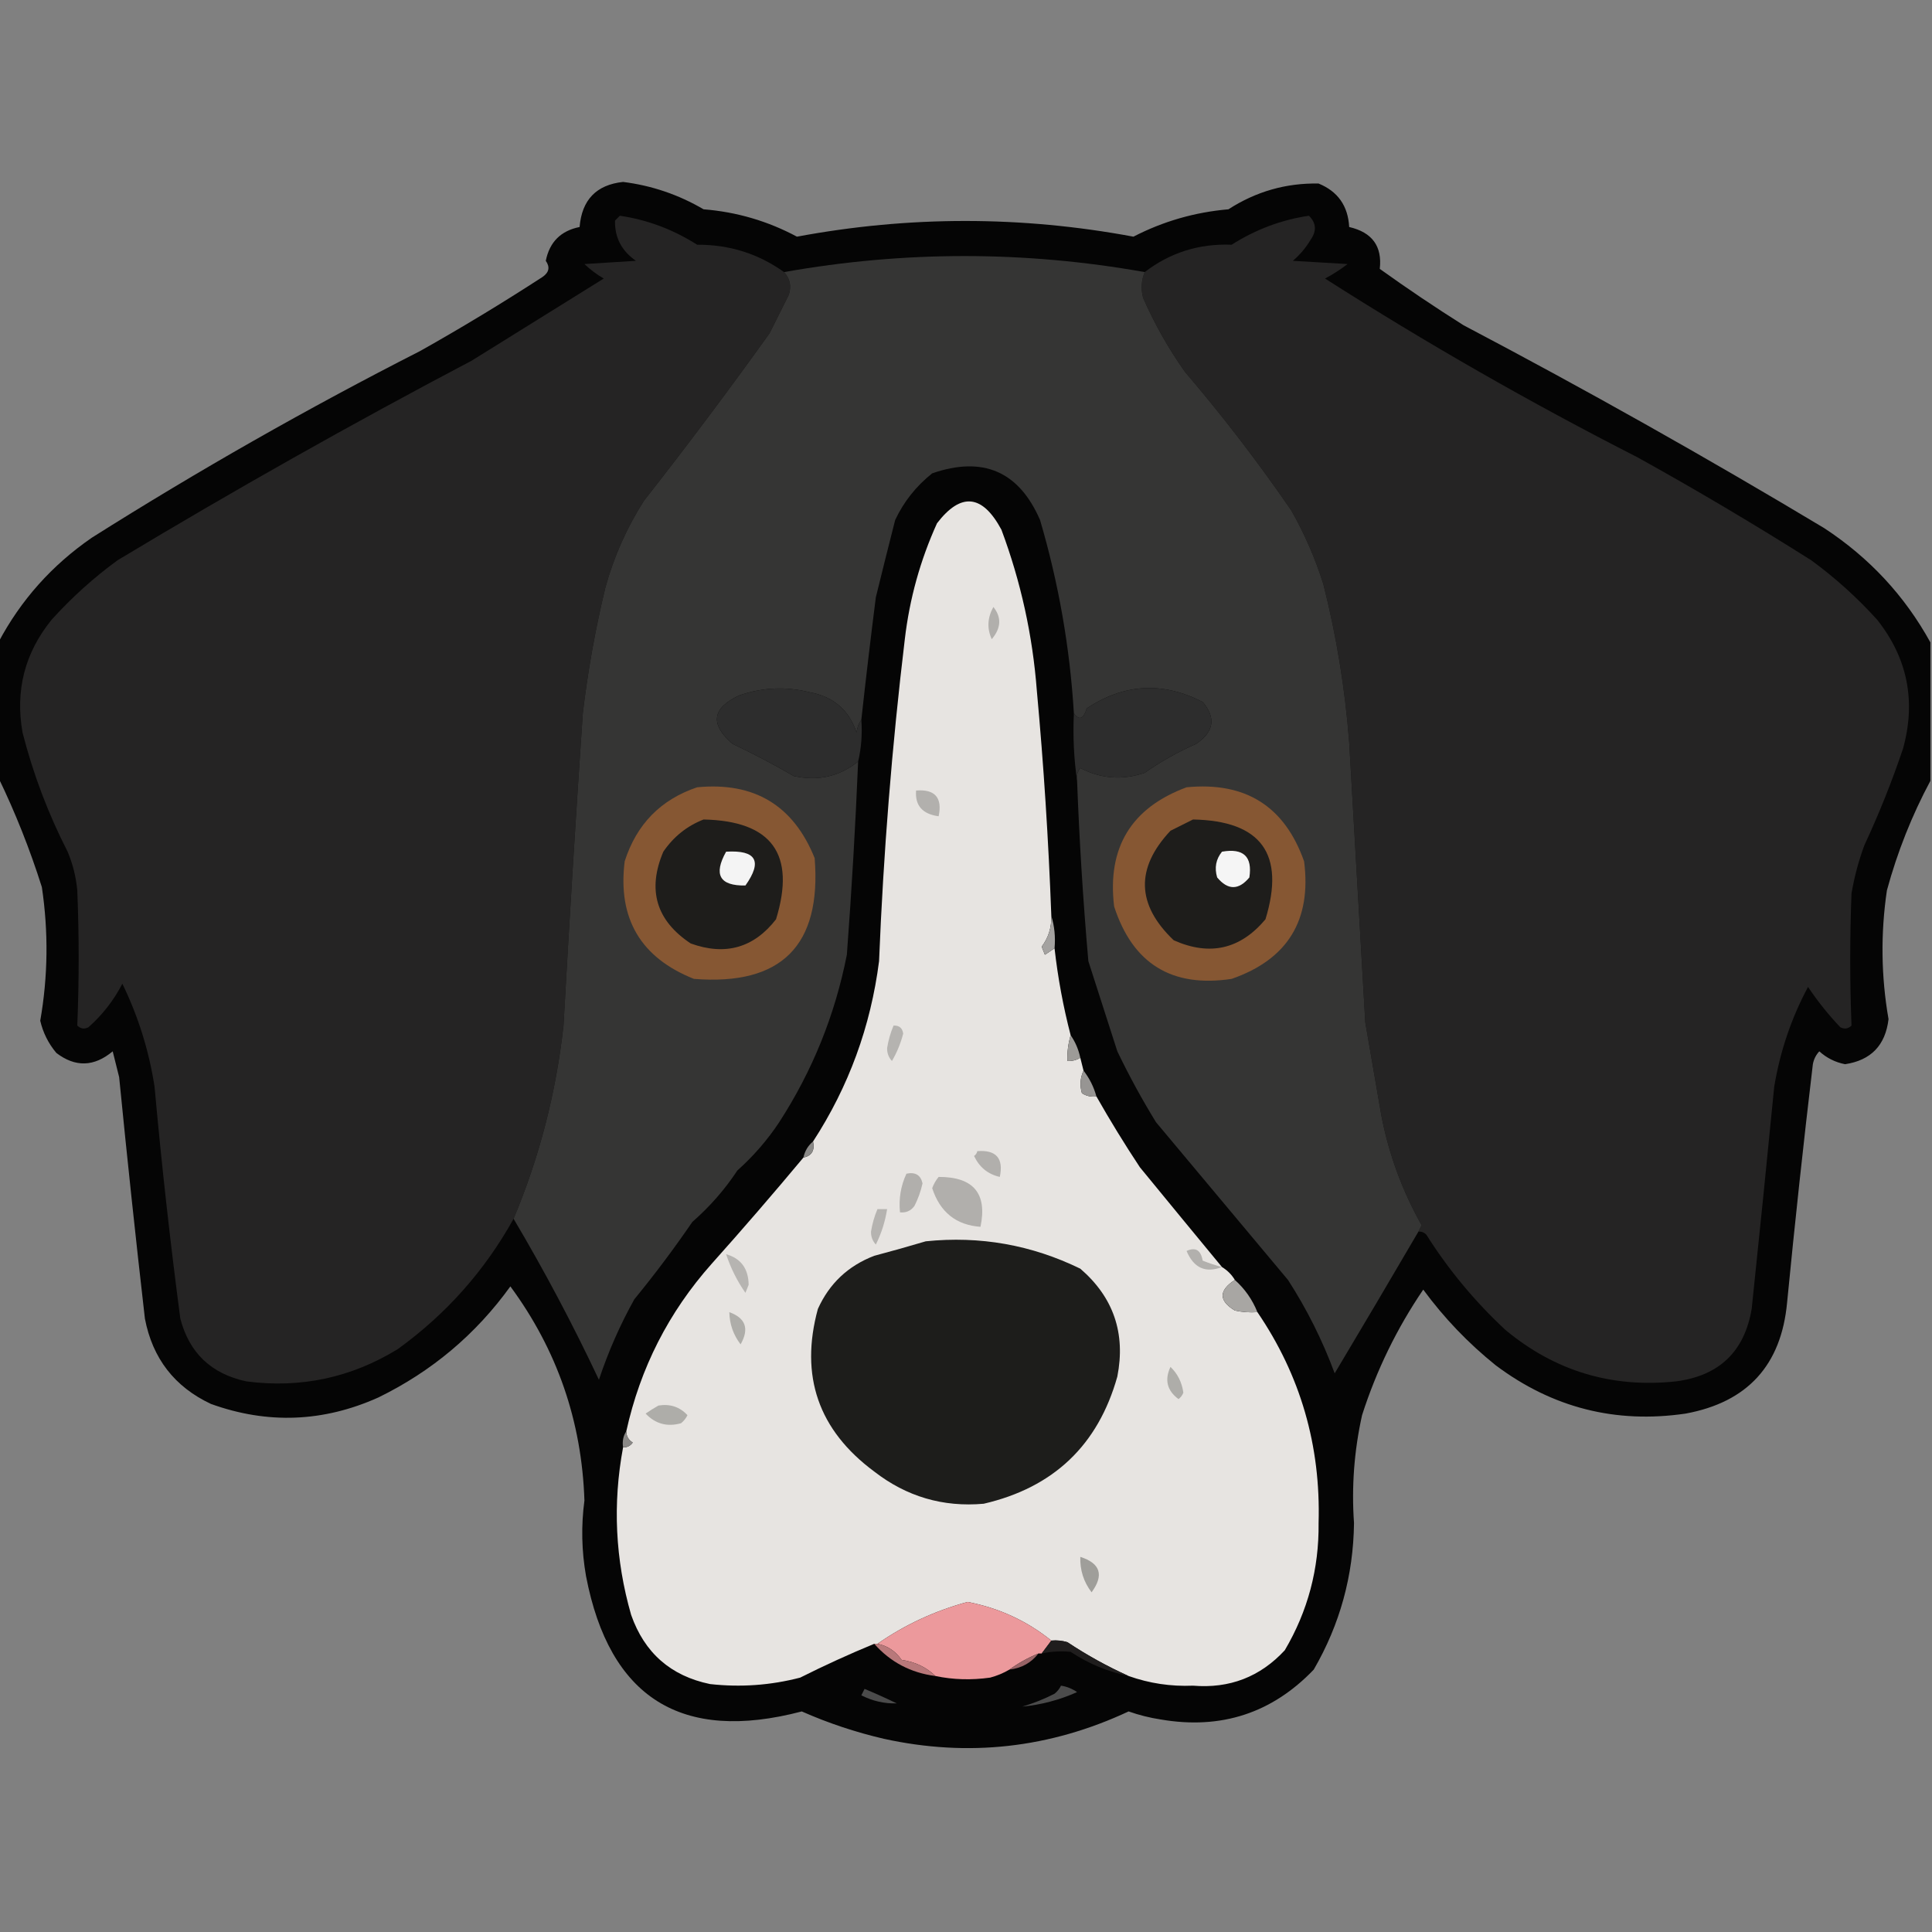 <?xml version="1.0" encoding="UTF-8"?>
<!DOCTYPE svg PUBLIC "-//W3C//DTD SVG 1.1//EN" "http://www.w3.org/Graphics/SVG/1.1/DTD/svg11.dtd">
<svg xmlns="http://www.w3.org/2000/svg" version="1.1" width="600px" height="600px" style="shape-rendering:geometricPrecision; text-rendering:geometricPrecision; image-rendering:optimizeQuality; fill-rule:evenodd; clip-rule:evenodd" xmlns:xlink="http://www.w3.org/1999/xlink">
<rect width="100%" height="100%" fill="#808080" stroke="none"/>
<g><path style="opacity:0.964" fill="#010101" d="M 599.5,199.5 C 599.5,213.833 599.5,228.167 599.5,242.5C 593.747,253.244 589.247,264.578 586,276.5C 584.018,289.862 584.185,303.196 586.5,316.5C 585.534,324.632 581.034,329.299 573,330.5C 569.968,329.908 567.302,328.574 565,326.5C 563.956,327.623 563.29,328.956 563,330.5C 560.07,355.135 557.403,379.802 555,404.5C 553.205,423.962 542.705,435.462 523.5,439C 501.758,442.198 482.092,437.198 464.5,424C 455.962,417.129 448.462,409.296 442,400.5C 433.809,412.549 427.476,425.549 423,439.5C 420.541,450.583 419.707,461.75 420.5,473C 420.298,489.314 416.131,504.481 408,518.5C 395.041,532.04 379.208,537.207 360.5,534C 357.081,533.479 353.748,532.645 350.5,531.5C 326.067,542.921 300.734,545.754 274.5,540C 265.71,537.959 257.21,535.126 249,531.5C 211.616,541.315 189.283,527.315 182,489.5C 180.62,481.669 180.453,473.836 181.5,466C 180.681,441.372 173.014,419.206 158.5,399.5C 147.766,414.393 134.1,425.893 117.5,434C 100.395,441.675 83.061,442.341 65.5,436C 54.205,430.695 47.371,421.862 45,409.5C 42.136,384.523 39.469,359.523 37,334.5C 36.333,331.833 35.667,329.167 35,326.5C 29.224,331.332 23.391,331.498 17.5,327C 15.03,324.059 13.363,320.726 12.5,317C 14.906,303.246 15.073,289.412 13,275.5C 9.283,263.751 4.783,252.418 -0.5,241.5C -0.5,227.5 -0.5,213.5 -0.5,199.5C 6.448,186.378 16.114,175.544 28.5,167C 61.525,146.148 95.525,126.815 130.5,109C 143.43,101.731 156.096,94.064 168.5,86C 170.527,84.604 170.86,82.938 169.5,81C 170.667,75.167 174.167,71.667 180,70.5C 180.7,62.061 185.2,57.394 193.5,56.5C 202.407,57.619 210.74,60.452 218.5,65C 228.777,65.819 238.444,68.652 247.5,73.5C 282.339,66.999 317.173,66.999 352,73.5C 361.215,68.736 371.048,65.903 381.5,65C 390.079,59.471 399.413,56.804 409.5,57C 415.481,59.444 418.648,63.944 419,70.5C 426.132,72.14 429.299,76.473 428.5,83.5C 436.957,89.568 445.624,95.401 454.5,101C 492.481,120.987 529.814,141.987 566.5,164C 580.53,173.19 591.53,185.024 599.5,199.5 Z"/></g>
<g><path style="opacity:1" fill="#252424" d="M 243.5,84.5 C 245.333,86.496 245.833,88.829 245,91.5C 243,95.5 241,99.5 239,103.5C 226.385,121.116 213.385,138.45 200,155.5C 194.649,163.882 190.649,172.882 188,182.5C 184.895,195.36 182.561,208.36 181,221.5C 178.798,253.821 176.798,286.154 175,318.5C 172.703,339.319 167.537,359.319 159.5,378.5C 150.535,394.636 138.535,408.136 123.5,419C 109.008,427.873 93.341,431.207 76.5,429C 65.605,426.657 58.772,420.157 56,409.5C 52.84,385.556 50.174,361.556 48,337.5C 46.277,326.33 42.943,315.663 38,305.5C 35.346,310.633 31.846,315.133 27.5,319C 26.216,319.684 25.049,319.517 24,318.5C 24.575,304.532 24.575,290.532 24,276.5C 23.616,272.347 22.616,268.347 21,264.5C 14.952,252.689 10.285,240.356 7,227.5C 4.69,214.437 7.69,202.77 16,192.5C 22.236,185.593 29.07,179.427 36.5,174C 72.519,152.32 109.185,131.654 146.5,112C 160.167,103.5 173.833,95 187.5,86.5C 185.321,85.243 183.321,83.743 181.5,82C 186.833,81.667 192.167,81.333 197.5,81C 193.041,77.913 190.875,73.747 191,68.5C 191.5,68 192,67.5 192.5,67C 201.037,68.256 209.037,71.256 216.5,76C 226.509,75.949 235.509,78.782 243.5,84.5 Z"/></g>
<g><path style="opacity:1" fill="#252424" d="M 440.5,382.5 C 440.804,381.85 441.137,381.183 441.5,380.5C 435.508,369.883 431.341,358.55 429,346.5C 427.332,336.827 425.665,327.16 424,317.5C 422.333,288.5 420.667,259.5 419,230.5C 417.728,213.928 415.061,197.595 411,181.5C 408.492,173.483 405.159,165.816 401,158.5C 390.766,143.597 379.766,129.263 368,115.5C 362.893,108.288 358.56,100.621 355,92.5C 354.278,89.74 354.445,87.073 355.5,84.5C 363.393,78.438 372.393,75.605 382.5,76C 389.963,71.256 397.963,68.256 406.5,67C 408.787,69.243 408.953,71.743 407,74.5C 405.542,76.96 403.709,79.127 401.5,81C 407.167,81.333 412.833,81.667 418.5,82C 416.295,83.706 413.962,85.206 411.5,86.5C 442.856,106.517 475.189,125.017 508.5,142C 526.83,152.163 544.83,162.83 562.5,174C 569.956,179.455 576.79,185.622 583,192.5C 592.415,204.418 595.082,217.751 591,232.5C 587.554,242.725 583.554,252.725 579,262.5C 577.198,267.375 575.865,272.375 575,277.5C 574.472,291.189 574.472,304.856 575,318.5C 573.951,319.517 572.784,319.684 571.5,319C 567.806,315.107 564.473,310.94 561.5,306.5C 556.33,316.14 552.83,326.474 551,337.5C 548.749,360.507 546.416,383.507 544,406.5C 541.748,419.751 533.915,427.251 520.5,429C 500.55,431.127 482.883,425.794 467.5,413C 458.022,404.182 449.855,394.348 443,383.5C 442.329,382.748 441.496,382.414 440.5,382.5 Z"/></g>
<g><path style="opacity:1" fill="#353534" d="M 355.5,84.5 C 354.445,87.073 354.278,89.74 355,92.5C 358.56,100.621 362.893,108.288 368,115.5C 379.766,129.263 390.766,143.597 401,158.5C 405.159,165.816 408.492,173.483 411,181.5C 415.061,197.595 417.728,213.928 419,230.5C 420.667,259.5 422.333,288.5 424,317.5C 425.665,327.16 427.332,336.827 429,346.5C 431.341,358.55 435.508,369.883 441.5,380.5C 441.137,381.183 440.804,381.85 440.5,382.5C 431.616,397.69 422.949,412.357 414.5,426.5C 410.705,416.258 405.871,406.591 400,397.5C 386.333,381.167 372.667,364.833 359,348.5C 354.626,341.384 350.626,334.051 347,326.5C 343.958,317.107 340.958,307.774 338,298.5C 336.367,279.823 335.201,261.157 334.5,242.5C 334.238,241.022 334.571,239.689 335.5,238.5C 341.882,241.865 348.548,242.365 355.5,240C 360.51,236.493 365.843,233.493 371.5,231C 377.029,227.257 377.695,222.924 373.5,218C 361.085,211.627 349.085,212.294 337.5,220C 336.487,223.339 335.153,223.839 333.5,221.5C 332.273,201.138 328.773,181.138 323,161.5C 316.44,146.385 305.274,141.551 289.5,147C 284.497,150.993 280.663,155.826 278,161.5C 275.942,169.574 273.942,177.574 272,185.5C 270.39,198.161 268.89,210.828 267.5,223.5C 266.71,224.609 266.21,225.942 266,227.5C 263.681,220.521 258.848,216.354 251.5,215C 244.095,213.12 236.761,213.453 229.5,216C 221.098,219.947 220.431,224.947 227.5,231C 233.991,234.078 240.325,237.412 246.5,241C 253.999,242.668 260.666,241.168 266.5,236.5C 265.666,256.513 264.499,276.513 263,296.5C 259.318,315.22 252.318,332.554 242,348.5C 238.359,354.008 234.025,359.008 229,363.5C 225.105,369.402 220.439,374.736 215,379.5C 209.357,387.743 203.357,395.743 197,403.5C 192.569,411.444 188.903,419.777 186,428.5C 177.948,411.394 169.114,394.728 159.5,378.5C 167.537,359.319 172.703,339.319 175,318.5C 176.798,286.154 178.798,253.821 181,221.5C 182.561,208.36 184.895,195.36 188,182.5C 190.649,172.882 194.649,163.882 200,155.5C 213.385,138.45 226.385,121.116 239,103.5C 241,99.5 243,95.5 245,91.5C 245.833,88.829 245.333,86.496 243.5,84.5C 280.838,77.862 318.171,77.862 355.5,84.5 Z"/></g>
<g><path style="opacity:1" fill="#e7e4e1" d="M 326.5,284.5 C 326.573,288.112 325.573,291.278 323.5,294C 323.833,294.833 324.167,295.667 324.5,296.5C 325.518,295.807 326.518,295.141 327.5,294.5C 328.525,303.623 330.191,312.623 332.5,321.5C 331.735,324.096 331.401,326.763 331.5,329.5C 332.959,329.567 334.292,329.234 335.5,328.5C 335.833,329.833 336.167,331.167 336.5,332.5C 335.463,334.738 335.297,337.071 336,339.5C 337.356,340.38 338.856,340.714 340.5,340.5C 344.738,347.973 349.238,355.306 354,362.5C 362.516,372.895 371.016,383.228 379.5,393.5C 381.167,394.5 382.5,395.833 383.5,397.5C 378.445,400.781 378.445,403.947 383.5,407C 385.81,407.497 388.143,407.663 390.5,407.5C 403.867,427.111 410.201,448.944 409.5,473C 409.659,487.199 406.159,500.366 399,512.5C 391.341,520.778 381.841,524.444 370.5,523.5C 363.616,523.789 356.95,522.789 350.5,520.5C 343.939,517.55 337.606,514.05 331.5,510C 329.866,509.506 328.199,509.34 326.5,509.5C 318.93,503.385 310.263,499.385 300.5,497.5C 290.34,500.249 281.006,504.583 272.5,510.5C 272.167,510.5 271.833,510.5 271.5,510.5C 263.744,513.701 256.077,517.201 248.5,521C 239.307,523.393 229.974,524.06 220.5,523C 208.305,520.474 200.138,513.307 196,501.5C 191.068,484.326 190.234,466.992 193.5,449.5C 194.756,449.539 195.756,449.039 196.5,448C 195.177,447.184 194.511,446.017 194.5,444.5C 198.838,424.822 207.672,407.489 221,392.5C 230.739,381.603 240.239,370.603 249.5,359.5C 252.084,358.952 253.084,357.285 252.5,354.5C 263.568,337.469 270.402,318.802 273,298.5C 274.343,265.055 277.009,231.722 281,198.5C 282.468,185.96 285.801,173.96 291,162.5C 298.423,152.836 305.089,153.503 311,164.5C 317.023,180.632 320.69,197.299 322,214.5C 324.126,237.6 325.626,260.933 326.5,284.5 Z"/></g>
<g><path style="opacity:1" fill="#b1afac" d="M 308.5,188.5 C 311.086,191.709 310.919,195.042 308,198.5C 306.471,195.198 306.638,191.865 308.5,188.5 Z"/></g>
<g><path style="opacity:1" fill="#2d2d2d" d="M 267.5,223.5 C 267.818,228.032 267.485,232.366 266.5,236.5C 260.666,241.168 253.999,242.668 246.5,241C 240.325,237.412 233.991,234.078 227.5,231C 220.431,224.947 221.098,219.947 229.5,216C 236.761,213.453 244.095,213.12 251.5,215C 258.848,216.354 263.681,220.521 266,227.5C 266.21,225.942 266.71,224.609 267.5,223.5 Z"/></g>
<g><path style="opacity:1" fill="#2d2d2d" d="M 334.5,242.5 C 333.509,235.687 333.175,228.687 333.5,221.5C 335.153,223.839 336.487,223.339 337.5,220C 349.085,212.294 361.085,211.627 373.5,218C 377.695,222.924 377.029,227.257 371.5,231C 365.843,233.493 360.51,236.493 355.5,240C 348.548,242.365 341.882,241.865 335.5,238.5C 334.571,239.689 334.238,241.022 334.5,242.5 Z"/></g>
<g><path style="opacity:1" fill="#865733" d="M 216.5,244.5 C 234.236,242.778 246.402,250.111 253,266.5C 255.167,293.667 242.667,306.167 215.5,304C 198.956,297.419 191.79,285.253 194,267.5C 197.684,255.984 205.184,248.317 216.5,244.5 Z"/></g>
<g><path style="opacity:1" fill="#865733" d="M 368.5,244.5 C 386.784,242.714 398.951,250.38 405,267.5C 407.359,285.797 399.859,297.963 382.5,304C 363.935,306.804 351.769,299.304 346,281.5C 343.808,263.209 351.308,250.875 368.5,244.5 Z"/></g>
<g><path style="opacity:1" fill="#b2b0ad" d="M 284.5,245.5 C 290.382,245.049 292.716,247.716 291.5,253.5C 286.46,252.816 284.126,250.149 284.5,245.5 Z"/></g>
<g><path style="opacity:1" fill="#1e1d1b" d="M 218.5,254.5 C 239.718,254.946 247.218,265.279 241,285.5C 234.086,294.384 225.253,296.884 214.5,293C 203.796,285.886 200.963,276.386 206,264.5C 209.191,259.837 213.358,256.503 218.5,254.5 Z"/></g>
<g><path style="opacity:1" fill="#1e1d1b" d="M 370.5,254.5 C 391.701,254.903 399.201,265.237 393,285.5C 385.186,294.825 375.686,296.992 364.5,292C 352.928,280.962 352.594,269.629 363.5,258C 365.925,256.787 368.259,255.621 370.5,254.5 Z"/></g>
<g><path style="opacity:1" fill="#f4f4f4" d="M 225.5,264.5 C 234.865,263.936 236.865,267.436 231.5,275C 223.505,275.145 221.505,271.645 225.5,264.5 Z"/></g>
<g><path style="opacity:1" fill="#f5f5f5" d="M 379.5,264.5 C 386.163,263.333 388.997,265.999 388,272.5C 384.667,276.5 381.333,276.5 378,272.5C 377.109,269.502 377.609,266.836 379.5,264.5 Z"/></g>
<g><path style="opacity:1" fill="#a4a2a0" d="M 326.5,284.5 C 327.479,287.625 327.813,290.958 327.5,294.5C 326.518,295.141 325.518,295.807 324.5,296.5C 324.167,295.667 323.833,294.833 323.5,294C 325.573,291.278 326.573,288.112 326.5,284.5 Z"/></g>
<g><path style="opacity:1" fill="#b5b3b0" d="M 277.5,318.5 C 279.252,318.418 280.252,319.251 280.5,321C 279.715,324.029 278.549,326.862 277,329.5C 275.977,328.4 275.477,327.067 275.5,325.5C 275.886,323.068 276.553,320.734 277.5,318.5 Z"/></g>
<g><path style="opacity:1" fill="#9d9b98" d="M 332.5,321.5 C 333.945,323.571 334.945,325.904 335.5,328.5C 334.292,329.234 332.959,329.567 331.5,329.5C 331.401,326.763 331.735,324.096 332.5,321.5 Z"/></g>
<g><path style="opacity:1" fill="#979593" d="M 336.5,332.5 C 338.341,334.849 339.674,337.515 340.5,340.5C 338.856,340.714 337.356,340.38 336,339.5C 335.297,337.071 335.463,334.738 336.5,332.5 Z"/></g>
<g><path style="opacity:1" fill="#8a8987" d="M 252.5,354.5 C 253.084,357.285 252.084,358.952 249.5,359.5C 249.953,357.435 250.953,355.768 252.5,354.5 Z"/></g>
<g><path style="opacity:1" fill="#b1afac" d="M 303.5,357.5 C 309.382,357.049 311.716,359.716 310.5,365.5C 306.841,364.685 304.174,362.519 302.5,359C 303.056,358.617 303.389,358.117 303.5,357.5 Z"/></g>
<g><path style="opacity:1" fill="#b1afac" d="M 281.5,364.5 C 284.261,363.915 285.927,364.915 286.5,367.5C 285.964,369.942 285.131,372.275 284,374.5C 282.89,376.037 281.39,376.703 279.5,376.5C 279.079,372.258 279.746,368.258 281.5,364.5 Z"/></g>
<g><path style="opacity:1" fill="#b1afac" d="M 291.5,365.5 C 302.327,365.479 306.66,370.645 304.5,381C 296.934,380.454 291.934,376.454 289.5,369C 289.978,367.697 290.645,366.531 291.5,365.5 Z"/></g>
<g><path style="opacity:1" fill="#b5b3b0" d="M 272.5,375.5 C 273.5,375.5 274.5,375.5 275.5,375.5C 274.898,379.364 273.732,383.031 272,386.5C 270.977,385.4 270.477,384.067 270.5,382.5C 270.886,380.068 271.553,377.734 272.5,375.5 Z"/></g>
<g><path style="opacity:1" fill="#1d1d1b" d="M 287.5,385.5 C 304.356,383.772 320.356,386.605 335.5,394C 345.795,402.872 349.628,414.039 347,427.5C 341.029,448.802 327.196,461.969 305.5,467C 292.86,468.12 281.527,464.787 271.5,457C 254.16,444.154 248.327,427.321 254,406.5C 257.561,398.606 263.395,393.106 271.5,390C 276.975,388.548 282.308,387.048 287.5,385.5 Z"/></g>
<g><path style="opacity:1" fill="#b2b0ad" d="M 379.5,393.5 C 374.384,395.448 370.717,393.781 368.5,388.5C 371.263,387.216 372.93,388.216 373.5,391.5C 375.495,392.295 377.495,392.961 379.5,393.5 Z"/></g>
<g><path style="opacity:1" fill="#b6b4b1" d="M 225.5,389.5 C 230.097,390.815 232.43,393.981 232.5,399C 232.167,399.833 231.833,400.667 231.5,401.5C 228.94,397.847 226.94,393.847 225.5,389.5 Z"/></g>
<g><path style="opacity:1" fill="#a8a6a3" d="M 383.5,397.5 C 386.605,400.275 388.938,403.608 390.5,407.5C 388.143,407.663 385.81,407.497 383.5,407C 378.445,403.947 378.445,400.781 383.5,397.5 Z"/></g>
<g><path style="opacity:1" fill="#aeada9" d="M 226.5,407.5 C 231.577,409.334 232.744,412.667 230,417.5C 227.743,414.562 226.576,411.229 226.5,407.5 Z"/></g>
<g><path style="opacity:1" fill="#aeada9" d="M 363.5,424.5 C 365.717,426.619 367.05,429.286 367.5,432.5C 367.192,433.308 366.692,433.975 366,434.5C 362.44,431.872 361.607,428.539 363.5,424.5 Z"/></g>
<g><path style="opacity:1" fill="#aeada9" d="M 204.5,436.5 C 208.122,435.924 211.122,436.924 213.5,439.5C 213.023,440.478 212.357,441.311 211.5,442C 207.191,443.198 203.524,442.198 200.5,439C 201.858,438.066 203.192,437.232 204.5,436.5 Z"/></g>
<g><path style="opacity:1" fill="#8a8886" d="M 194.5,444.5 C 194.511,446.017 195.177,447.184 196.5,448C 195.756,449.039 194.756,449.539 193.5,449.5C 193.216,447.585 193.549,445.919 194.5,444.5 Z"/></g>
<g><path style="opacity:1" fill="#9f9e9a" d="M 335.5,483.5 C 341.751,485.498 342.918,489.165 339,494.5C 336.533,491.266 335.367,487.599 335.5,483.5 Z"/></g>
<g><path style="opacity:1" fill="#ec999c" d="M 326.5,509.5 C 325.5,510.833 324.5,512.167 323.5,513.5C 323.167,513.5 322.833,513.5 322.5,513.5C 319.178,514.877 316.178,516.543 313.5,518.5C 311.641,519.594 309.641,520.427 307.5,521C 301.651,521.818 295.985,521.652 290.5,520.5C 287.69,517.765 284.19,516.098 280,515.5C 278.133,512.786 275.633,511.119 272.5,510.5C 281.006,504.583 290.34,500.249 300.5,497.5C 310.263,499.385 318.93,503.385 326.5,509.5 Z"/></g>
<g><path style="opacity:1" fill="#1f1d1d" d="M 326.5,509.5 C 328.199,509.34 329.866,509.506 331.5,510C 337.606,514.05 343.939,517.55 350.5,520.5C 343.997,519.153 337.997,516.653 332.5,513C 329.493,512.699 326.493,512.865 323.5,513.5C 324.5,512.167 325.5,510.833 326.5,509.5 Z"/></g>
<g><path style="opacity:1" fill="#986366" d="M 322.5,513.5 C 320.244,516.405 317.244,518.072 313.5,518.5C 316.178,516.543 319.178,514.877 322.5,513.5 Z"/></g>
<g><path style="opacity:1" fill="#b8787a" d="M 271.5,510.5 C 271.833,510.5 272.167,510.5 272.5,510.5C 275.633,511.119 278.133,512.786 280,515.5C 284.19,516.098 287.69,517.765 290.5,520.5C 282.857,519.513 276.524,516.18 271.5,510.5 Z"/></g>
<g><path style="opacity:1" fill="#4b4b4b" d="M 329.5,523.5 C 331.312,523.771 332.978,524.438 334.5,525.5C 329.026,527.94 323.359,529.44 317.5,530C 320.986,528.966 324.319,527.633 327.5,526C 328.381,525.292 329.047,524.458 329.5,523.5 Z"/></g>
<g><path style="opacity:1" fill="#4b4b4b" d="M 268.5,524.5 C 271.851,525.898 275.184,527.398 278.5,529C 274.672,529.118 271.006,528.285 267.5,526.5C 267.863,525.817 268.196,525.15 268.5,524.5 Z"/></g>
</svg>
